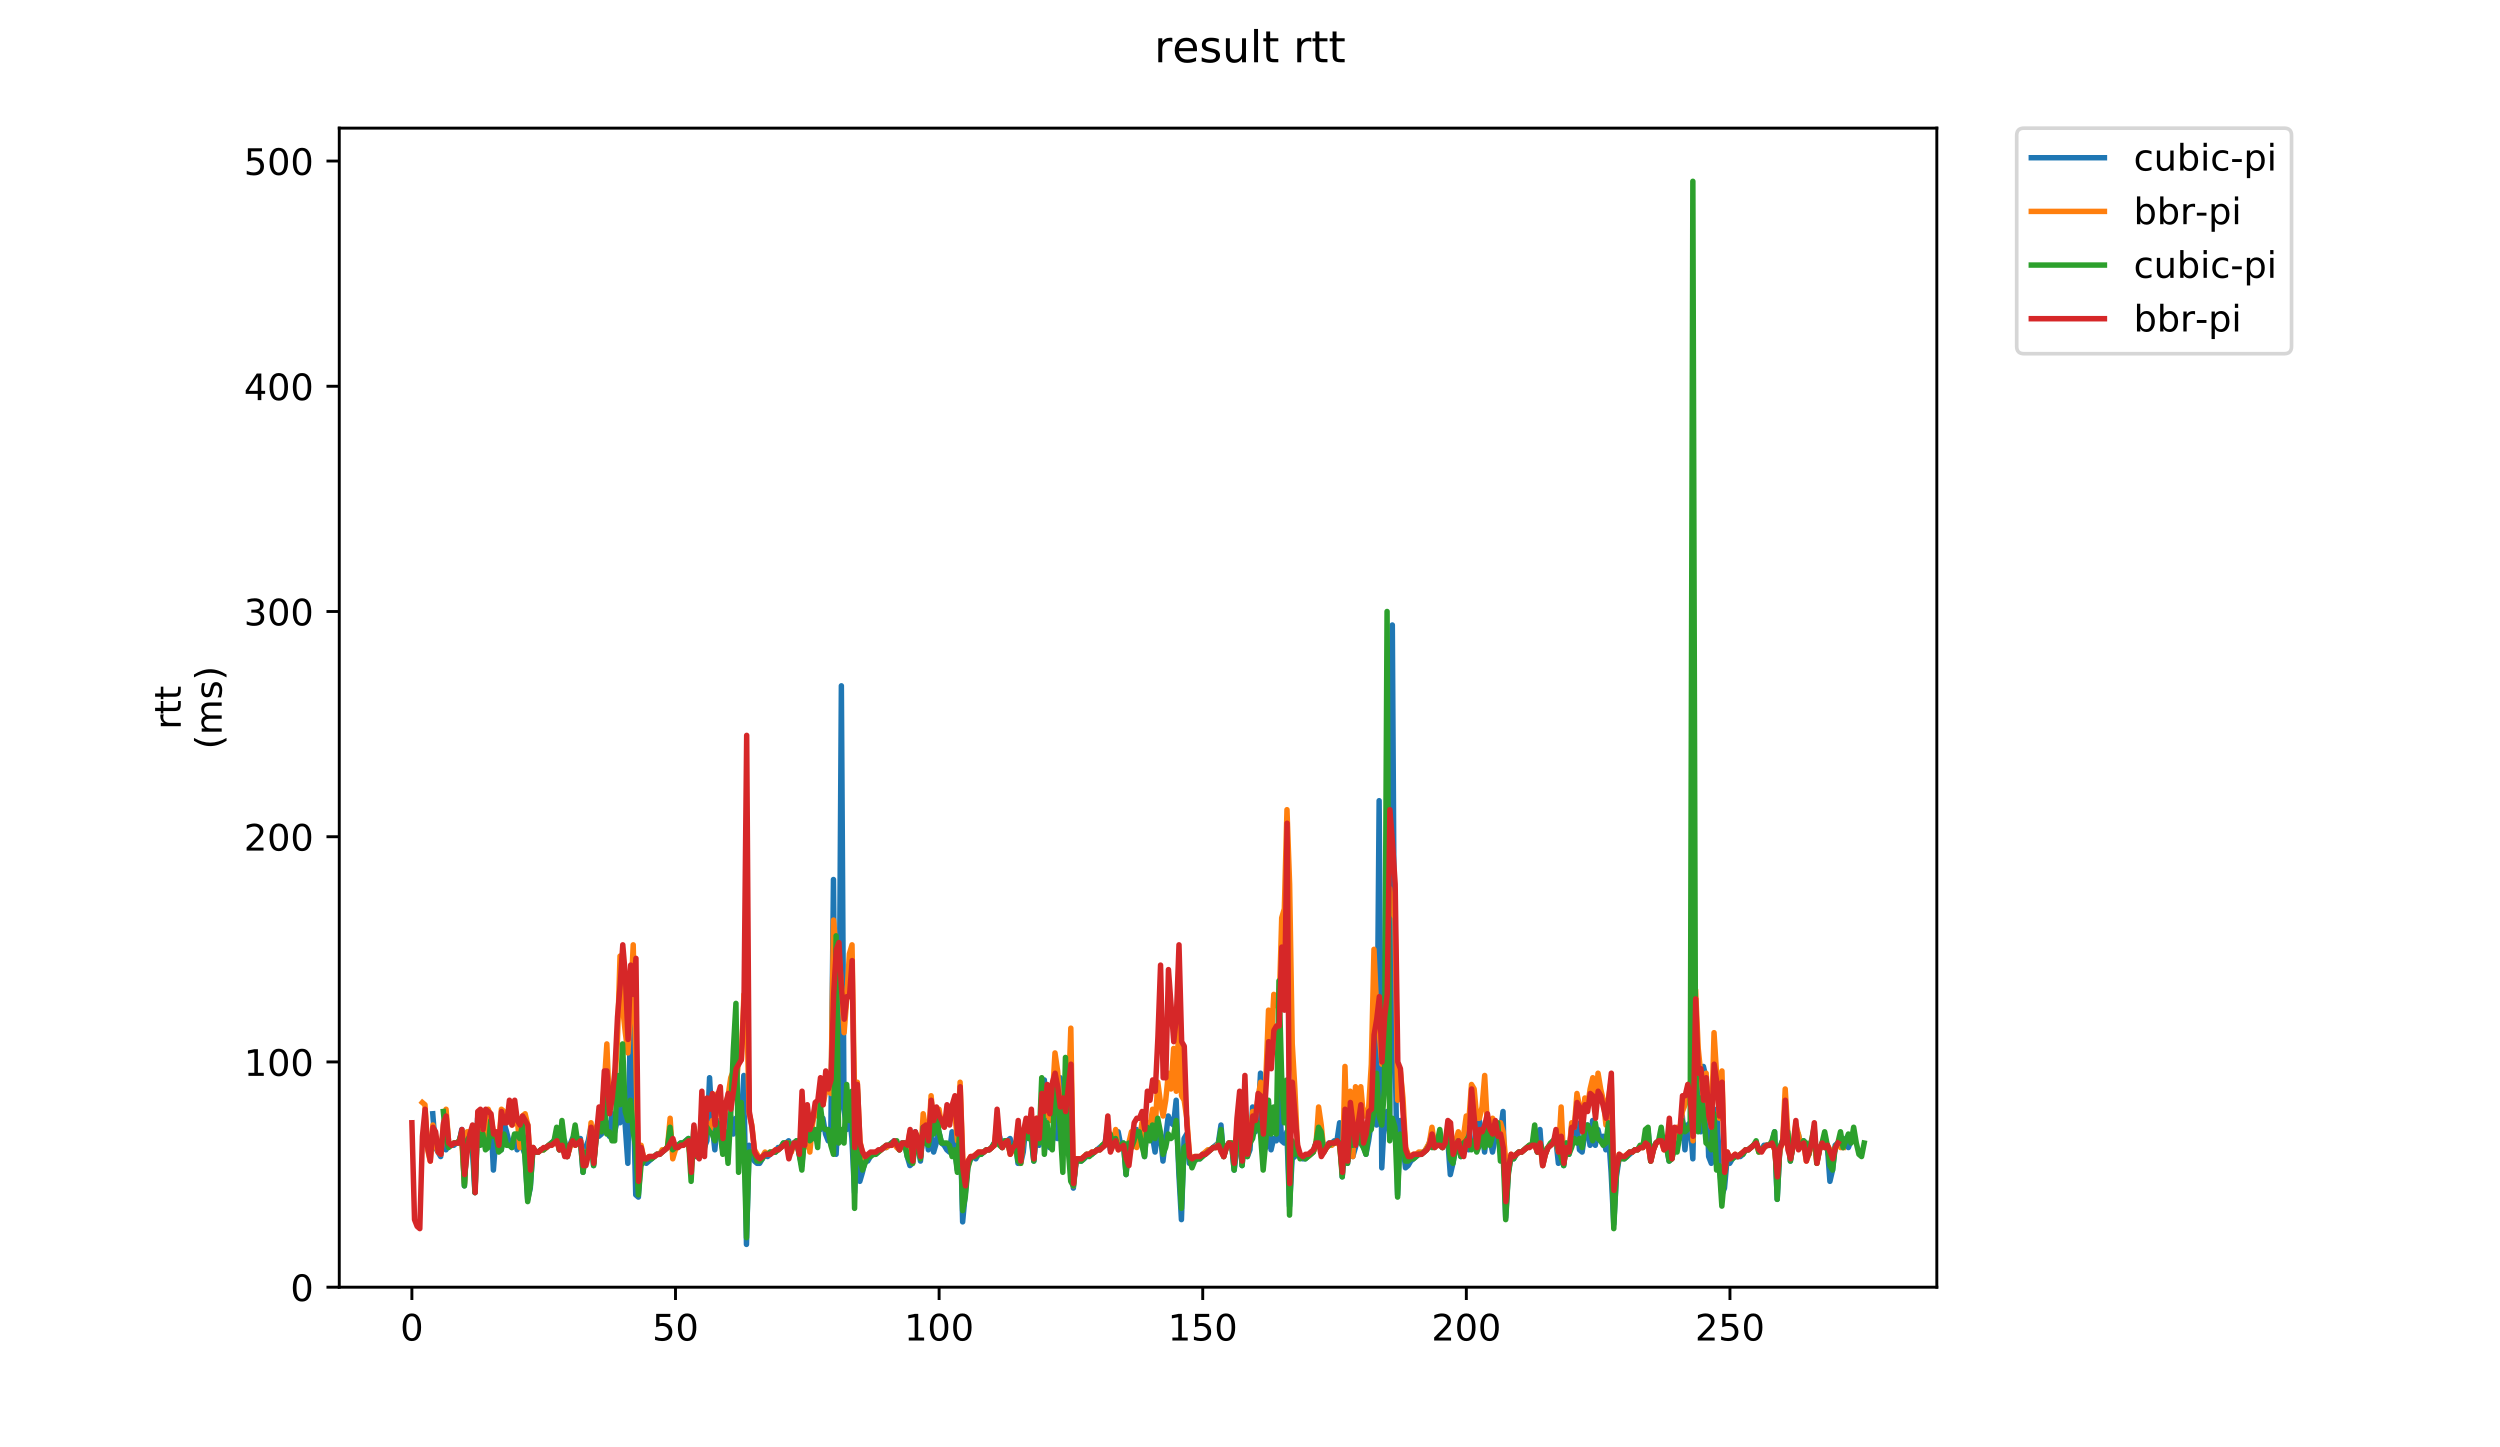 <?xml version="1.0" encoding="utf-8" standalone="no"?>
<!DOCTYPE svg PUBLIC "-//W3C//DTD SVG 1.1//EN"
  "http://www.w3.org/Graphics/SVG/1.1/DTD/svg11.dtd">
<!-- Created with matplotlib (https://matplotlib.org/) -->
<svg height="396pt" version="1.1" viewBox="0 0 684 396" width="684pt" xmlns="http://www.w3.org/2000/svg" xmlns:xlink="http://www.w3.org/1999/xlink">
 <defs>
  <style type="text/css">
*{stroke-linecap:butt;stroke-linejoin:round;}
  </style>
 </defs>
 <g id="figure_1">
  <g id="patch_1">
   <path d="M 0 396 
L 684 396 
L 684 0 
L 0 0 
z
" style="fill:#ffffff;"/>
  </g>
  <g id="axes_1">
   <g id="patch_2">
    <path d="M 92.824 352.174 
L 529.913 352.174 
L 529.913 35.062 
L 92.824 35.062 
z
" style="fill:#ffffff;"/>
   </g>
   <g id="matplotlib.axis_1">
    <g id="xtick_1">
     <g id="line2d_1">
      <defs>
       <path d="M 0 0 
L 0 3.5 
" id="md4241cdc09" style="stroke:#000000;stroke-width:0.8;"/>
      </defs>
      <g>
       <use style="stroke:#000000;stroke-width:0.8;" x="112.692" xlink:href="#md4241cdc09" y="352.174"/>
      </g>
     </g>
     <g id="text_1">
      <!-- 0 -->
      <defs>
       <path d="M 31.781 66.406 
Q 24.172 66.406 20.328 58.906 
Q 16.5 51.422 16.5 36.375 
Q 16.5 21.391 20.328 13.891 
Q 24.172 6.391 31.781 6.391 
Q 39.453 6.391 43.281 13.891 
Q 47.125 21.391 47.125 36.375 
Q 47.125 51.422 43.281 58.906 
Q 39.453 66.406 31.781 66.406 
z
M 31.781 74.219 
Q 44.047 74.219 50.516 64.516 
Q 56.984 54.828 56.984 36.375 
Q 56.984 17.969 50.516 8.266 
Q 44.047 -1.422 31.781 -1.422 
Q 19.531 -1.422 13.062 8.266 
Q 6.594 17.969 6.594 36.375 
Q 6.594 54.828 13.062 64.516 
Q 19.531 74.219 31.781 74.219 
z
" id="DejaVuSans-48"/>
      </defs>
      <g transform="translate(109.51 366.773)scale(0.1 -0.1)">
       <use xlink:href="#DejaVuSans-48"/>
      </g>
     </g>
    </g>
    <g id="xtick_2">
     <g id="line2d_2">
      <g>
       <use style="stroke:#000000;stroke-width:0.8;" x="184.816" xlink:href="#md4241cdc09" y="352.174"/>
      </g>
     </g>
     <g id="text_2">
      <!-- 50 -->
      <defs>
       <path d="M 10.797 72.906 
L 49.516 72.906 
L 49.516 64.594 
L 19.828 64.594 
L 19.828 46.734 
Q 21.969 47.469 24.109 47.828 
Q 26.266 48.188 28.422 48.188 
Q 40.625 48.188 47.75 41.5 
Q 54.891 34.812 54.891 23.391 
Q 54.891 11.625 47.562 5.094 
Q 40.234 -1.422 26.906 -1.422 
Q 22.312 -1.422 17.547 -0.641 
Q 12.797 0.141 7.719 1.703 
L 7.719 11.625 
Q 12.109 9.234 16.797 8.062 
Q 21.484 6.891 26.703 6.891 
Q 35.156 6.891 40.078 11.328 
Q 45.016 15.766 45.016 23.391 
Q 45.016 31 40.078 35.438 
Q 35.156 39.891 26.703 39.891 
Q 22.75 39.891 18.812 39.016 
Q 14.891 38.141 10.797 36.281 
z
" id="DejaVuSans-53"/>
      </defs>
      <g transform="translate(178.454 366.773)scale(0.1 -0.1)">
       <use xlink:href="#DejaVuSans-53"/>
       <use x="63.623" xlink:href="#DejaVuSans-48"/>
      </g>
     </g>
    </g>
    <g id="xtick_3">
     <g id="line2d_3">
      <g>
       <use style="stroke:#000000;stroke-width:0.8;" x="256.941" xlink:href="#md4241cdc09" y="352.174"/>
      </g>
     </g>
     <g id="text_3">
      <!-- 100 -->
      <defs>
       <path d="M 12.406 8.297 
L 28.516 8.297 
L 28.516 63.922 
L 10.984 60.406 
L 10.984 69.391 
L 28.422 72.906 
L 38.281 72.906 
L 38.281 8.297 
L 54.391 8.297 
L 54.391 0 
L 12.406 0 
z
" id="DejaVuSans-49"/>
      </defs>
      <g transform="translate(247.397 366.773)scale(0.1 -0.1)">
       <use xlink:href="#DejaVuSans-49"/>
       <use x="63.623" xlink:href="#DejaVuSans-48"/>
       <use x="127.246" xlink:href="#DejaVuSans-48"/>
      </g>
     </g>
    </g>
    <g id="xtick_4">
     <g id="line2d_4">
      <g>
       <use style="stroke:#000000;stroke-width:0.8;" x="329.066" xlink:href="#md4241cdc09" y="352.174"/>
      </g>
     </g>
     <g id="text_4">
      <!-- 150 -->
      <g transform="translate(319.522 366.773)scale(0.1 -0.1)">
       <use xlink:href="#DejaVuSans-49"/>
       <use x="63.623" xlink:href="#DejaVuSans-53"/>
       <use x="127.246" xlink:href="#DejaVuSans-48"/>
      </g>
     </g>
    </g>
    <g id="xtick_5">
     <g id="line2d_5">
      <g>
       <use style="stroke:#000000;stroke-width:0.8;" x="401.19" xlink:href="#md4241cdc09" y="352.174"/>
      </g>
     </g>
     <g id="text_5">
      <!-- 200 -->
      <defs>
       <path d="M 19.188 8.297 
L 53.609 8.297 
L 53.609 0 
L 7.328 0 
L 7.328 8.297 
Q 12.938 14.109 22.625 23.891 
Q 32.328 33.688 34.812 36.531 
Q 39.547 41.844 41.422 45.531 
Q 43.312 49.219 43.312 52.781 
Q 43.312 58.594 39.234 62.25 
Q 35.156 65.922 28.609 65.922 
Q 23.969 65.922 18.812 64.312 
Q 13.672 62.703 7.812 59.422 
L 7.812 69.391 
Q 13.766 71.781 18.938 73 
Q 24.125 74.219 28.422 74.219 
Q 39.75 74.219 46.484 68.547 
Q 53.219 62.891 53.219 53.422 
Q 53.219 48.922 51.531 44.891 
Q 49.859 40.875 45.406 35.406 
Q 44.188 33.984 37.641 27.219 
Q 31.109 20.453 19.188 8.297 
z
" id="DejaVuSans-50"/>
      </defs>
      <g transform="translate(391.647 366.773)scale(0.1 -0.1)">
       <use xlink:href="#DejaVuSans-50"/>
       <use x="63.623" xlink:href="#DejaVuSans-48"/>
       <use x="127.246" xlink:href="#DejaVuSans-48"/>
      </g>
     </g>
    </g>
    <g id="xtick_6">
     <g id="line2d_6">
      <g>
       <use style="stroke:#000000;stroke-width:0.8;" x="473.315" xlink:href="#md4241cdc09" y="352.174"/>
      </g>
     </g>
     <g id="text_6">
      <!-- 250 -->
      <g transform="translate(463.771 366.773)scale(0.1 -0.1)">
       <use xlink:href="#DejaVuSans-50"/>
       <use x="63.623" xlink:href="#DejaVuSans-53"/>
       <use x="127.246" xlink:href="#DejaVuSans-48"/>
      </g>
     </g>
    </g>
   </g>
   <g id="matplotlib.axis_2">
    <g id="ytick_1">
     <g id="line2d_7">
      <defs>
       <path d="M 0 0 
L -3.5 0 
" id="m5f3c8b10b0" style="stroke:#000000;stroke-width:0.8;"/>
      </defs>
      <g>
       <use style="stroke:#000000;stroke-width:0.8;" x="92.824" xlink:href="#m5f3c8b10b0" y="352.174"/>
      </g>
     </g>
     <g id="text_7">
      <!-- 0 -->
      <g transform="translate(79.461 355.973)scale(0.1 -0.1)">
       <use xlink:href="#DejaVuSans-48"/>
      </g>
     </g>
    </g>
    <g id="ytick_2">
     <g id="line2d_8">
      <g>
       <use style="stroke:#000000;stroke-width:0.8;" x="92.824" xlink:href="#m5f3c8b10b0" y="290.551"/>
      </g>
     </g>
     <g id="text_8">
      <!-- 100 -->
      <g transform="translate(66.736 294.35)scale(0.1 -0.1)">
       <use xlink:href="#DejaVuSans-49"/>
       <use x="63.623" xlink:href="#DejaVuSans-48"/>
       <use x="127.246" xlink:href="#DejaVuSans-48"/>
      </g>
     </g>
    </g>
    <g id="ytick_3">
     <g id="line2d_9">
      <g>
       <use style="stroke:#000000;stroke-width:0.8;" x="92.824" xlink:href="#m5f3c8b10b0" y="228.928"/>
      </g>
     </g>
     <g id="text_9">
      <!-- 200 -->
      <g transform="translate(66.736 232.727)scale(0.1 -0.1)">
       <use xlink:href="#DejaVuSans-50"/>
       <use x="63.623" xlink:href="#DejaVuSans-48"/>
       <use x="127.246" xlink:href="#DejaVuSans-48"/>
      </g>
     </g>
    </g>
    <g id="ytick_4">
     <g id="line2d_10">
      <g>
       <use style="stroke:#000000;stroke-width:0.8;" x="92.824" xlink:href="#m5f3c8b10b0" y="167.305"/>
      </g>
     </g>
     <g id="text_10">
      <!-- 300 -->
      <defs>
       <path d="M 40.578 39.312 
Q 47.656 37.797 51.625 33 
Q 55.609 28.219 55.609 21.188 
Q 55.609 10.406 48.188 4.484 
Q 40.766 -1.422 27.094 -1.422 
Q 22.516 -1.422 17.656 -0.516 
Q 12.797 0.391 7.625 2.203 
L 7.625 11.719 
Q 11.719 9.328 16.594 8.109 
Q 21.484 6.891 26.812 6.891 
Q 36.078 6.891 40.938 10.547 
Q 45.797 14.203 45.797 21.188 
Q 45.797 27.641 41.281 31.266 
Q 36.766 34.906 28.719 34.906 
L 20.219 34.906 
L 20.219 43.016 
L 29.109 43.016 
Q 36.375 43.016 40.234 45.922 
Q 44.094 48.828 44.094 54.297 
Q 44.094 59.906 40.109 62.906 
Q 36.141 65.922 28.719 65.922 
Q 24.656 65.922 20.016 65.031 
Q 15.375 64.156 9.812 62.312 
L 9.812 71.094 
Q 15.438 72.656 20.344 73.438 
Q 25.25 74.219 29.594 74.219 
Q 40.828 74.219 47.359 69.109 
Q 53.906 64.016 53.906 55.328 
Q 53.906 49.266 50.438 45.094 
Q 46.969 40.922 40.578 39.312 
z
" id="DejaVuSans-51"/>
      </defs>
      <g transform="translate(66.736 171.105)scale(0.1 -0.1)">
       <use xlink:href="#DejaVuSans-51"/>
       <use x="63.623" xlink:href="#DejaVuSans-48"/>
       <use x="127.246" xlink:href="#DejaVuSans-48"/>
      </g>
     </g>
    </g>
    <g id="ytick_5">
     <g id="line2d_11">
      <g>
       <use style="stroke:#000000;stroke-width:0.8;" x="92.824" xlink:href="#m5f3c8b10b0" y="105.682"/>
      </g>
     </g>
     <g id="text_11">
      <!-- 400 -->
      <defs>
       <path d="M 37.797 64.312 
L 12.891 25.391 
L 37.797 25.391 
z
M 35.203 72.906 
L 47.609 72.906 
L 47.609 25.391 
L 58.016 25.391 
L 58.016 17.188 
L 47.609 17.188 
L 47.609 0 
L 37.797 0 
L 37.797 17.188 
L 4.891 17.188 
L 4.891 26.703 
z
" id="DejaVuSans-52"/>
      </defs>
      <g transform="translate(66.736 109.482)scale(0.1 -0.1)">
       <use xlink:href="#DejaVuSans-52"/>
       <use x="63.623" xlink:href="#DejaVuSans-48"/>
       <use x="127.246" xlink:href="#DejaVuSans-48"/>
      </g>
     </g>
    </g>
    <g id="ytick_6">
     <g id="line2d_12">
      <g>
       <use style="stroke:#000000;stroke-width:0.8;" x="92.824" xlink:href="#m5f3c8b10b0" y="44.059"/>
      </g>
     </g>
     <g id="text_12">
      <!-- 500 -->
      <g transform="translate(66.736 47.859)scale(0.1 -0.1)">
       <use xlink:href="#DejaVuSans-53"/>
       <use x="63.623" xlink:href="#DejaVuSans-48"/>
       <use x="127.246" xlink:href="#DejaVuSans-48"/>
      </g>
     </g>
    </g>
    <g id="text_13">
     <!-- rtt -->
     <defs>
      <path d="M 41.109 46.297 
Q 39.594 47.172 37.812 47.578 
Q 36.031 48 33.891 48 
Q 26.266 48 22.188 43.047 
Q 18.109 38.094 18.109 28.812 
L 18.109 0 
L 9.078 0 
L 9.078 54.688 
L 18.109 54.688 
L 18.109 46.188 
Q 20.953 51.172 25.484 53.578 
Q 30.031 56 36.531 56 
Q 37.453 56 38.578 55.875 
Q 39.703 55.766 41.062 55.516 
z
" id="DejaVuSans-114"/>
      <path d="M 18.312 70.219 
L 18.312 54.688 
L 36.812 54.688 
L 36.812 47.703 
L 18.312 47.703 
L 18.312 18.016 
Q 18.312 11.328 20.141 9.422 
Q 21.969 7.516 27.594 7.516 
L 36.812 7.516 
L 36.812 0 
L 27.594 0 
Q 17.188 0 13.234 3.875 
Q 9.281 7.766 9.281 18.016 
L 9.281 47.703 
L 2.688 47.703 
L 2.688 54.688 
L 9.281 54.688 
L 9.281 70.219 
z
" id="DejaVuSans-116"/>
     </defs>
     <g transform="translate(49.459 199.594)rotate(-90)scale(0.1 -0.1)">
      <use xlink:href="#DejaVuSans-114"/>
      <use x="41.113" xlink:href="#DejaVuSans-116"/>
      <use x="80.322" xlink:href="#DejaVuSans-116"/>
     </g>
     <!-- (ms) -->
     <defs>
      <path d="M 31 75.875 
Q 24.469 64.656 21.281 53.656 
Q 18.109 42.672 18.109 31.391 
Q 18.109 20.125 21.312 9.062 
Q 24.516 -2 31 -13.188 
L 23.188 -13.188 
Q 15.875 -1.703 12.234 9.375 
Q 8.594 20.453 8.594 31.391 
Q 8.594 42.281 12.203 53.312 
Q 15.828 64.359 23.188 75.875 
z
" id="DejaVuSans-40"/>
      <path d="M 52 44.188 
Q 55.375 50.25 60.062 53.125 
Q 64.75 56 71.094 56 
Q 79.641 56 84.281 50.016 
Q 88.922 44.047 88.922 33.016 
L 88.922 0 
L 79.891 0 
L 79.891 32.719 
Q 79.891 40.578 77.094 44.375 
Q 74.312 48.188 68.609 48.188 
Q 61.625 48.188 57.562 43.547 
Q 53.516 38.922 53.516 30.906 
L 53.516 0 
L 44.484 0 
L 44.484 32.719 
Q 44.484 40.625 41.703 44.406 
Q 38.922 48.188 33.109 48.188 
Q 26.219 48.188 22.156 43.531 
Q 18.109 38.875 18.109 30.906 
L 18.109 0 
L 9.078 0 
L 9.078 54.688 
L 18.109 54.688 
L 18.109 46.188 
Q 21.188 51.219 25.484 53.609 
Q 29.781 56 35.688 56 
Q 41.656 56 45.828 52.969 
Q 50 49.953 52 44.188 
z
" id="DejaVuSans-109"/>
      <path d="M 44.281 53.078 
L 44.281 44.578 
Q 40.484 46.531 36.375 47.5 
Q 32.281 48.484 27.875 48.484 
Q 21.188 48.484 17.844 46.438 
Q 14.5 44.391 14.5 40.281 
Q 14.5 37.156 16.891 35.375 
Q 19.281 33.594 26.516 31.984 
L 29.594 31.297 
Q 39.156 29.25 43.188 25.516 
Q 47.219 21.781 47.219 15.094 
Q 47.219 7.469 41.188 3.016 
Q 35.156 -1.422 24.609 -1.422 
Q 20.219 -1.422 15.453 -0.562 
Q 10.688 0.297 5.422 2 
L 5.422 11.281 
Q 10.406 8.688 15.234 7.391 
Q 20.062 6.109 24.812 6.109 
Q 31.156 6.109 34.562 8.281 
Q 37.984 10.453 37.984 14.406 
Q 37.984 18.062 35.516 20.016 
Q 33.062 21.969 24.703 23.781 
L 21.578 24.516 
Q 13.234 26.266 9.516 29.906 
Q 5.812 33.547 5.812 39.891 
Q 5.812 47.609 11.281 51.797 
Q 16.75 56 26.812 56 
Q 31.781 56 36.172 55.266 
Q 40.578 54.547 44.281 53.078 
z
" id="DejaVuSans-115"/>
      <path d="M 8.016 75.875 
L 15.828 75.875 
Q 23.141 64.359 26.781 53.312 
Q 30.422 42.281 30.422 31.391 
Q 30.422 20.453 26.781 9.375 
Q 23.141 -1.703 15.828 -13.188 
L 8.016 -13.188 
Q 14.5 -2 17.703 9.062 
Q 20.906 20.125 20.906 31.391 
Q 20.906 42.672 17.703 53.656 
Q 14.5 64.656 8.016 75.875 
z
" id="DejaVuSans-41"/>
     </defs>
     <g transform="translate(60.657 204.995)rotate(-90)scale(0.1 -0.1)">
      <use xlink:href="#DejaVuSans-40"/>
      <use x="39.014" xlink:href="#DejaVuSans-109"/>
      <use x="136.426" xlink:href="#DejaVuSans-115"/>
      <use x="188.525" xlink:href="#DejaVuSans-41"/>
     </g>
    </g>
   </g>
   <g id="line2d_13">
    <path clip-path="url(#p4d34042f9f)" d="M 118.404 304.724 
L 119.125 313.968 
L 120.568 316.433 
L 121.289 309.654 
L 122.01 314.584 
L 122.731 313.352 
L 124.174 313.352 
L 124.895 312.735 
L 125.616 312.735 
L 126.338 309.038 
L 127.059 324.444 
L 127.78 310.887 
L 128.501 310.887 
L 129.223 313.968 
L 129.944 326.293 
L 130.665 305.957 
L 131.386 309.038 
L 132.108 312.735 
L 132.829 310.887 
L 133.55 305.957 
L 134.271 305.341 
L 134.993 320.13 
L 135.714 310.271 
L 136.435 313.968 
L 137.156 314.584 
L 137.878 307.189 
L 138.599 309.654 
L 139.32 312.735 
L 140.041 313.968 
L 140.763 310.887 
L 141.484 314.584 
L 142.205 312.119 
L 143.648 315.817 
L 144.369 328.141 
L 145.09 325.06 
L 145.811 313.968 
L 146.532 315.2 
L 147.254 315.2 
L 147.975 314.584 
L 148.696 314.584 
L 152.302 311.503 
L 153.024 314.584 
L 154.466 312.119 
L 155.187 316.433 
L 155.909 313.352 
L 156.63 311.503 
L 157.351 312.735 
L 158.794 311.503 
L 159.515 320.746 
L 160.236 313.968 
L 160.957 312.119 
L 161.679 308.422 
L 162.4 318.898 
L 163.121 310.271 
L 163.842 310.887 
L 164.564 310.271 
L 165.285 306.573 
L 166.006 307.189 
L 166.727 310.887 
L 167.449 304.724 
L 168.17 309.654 
L 168.891 306.573 
L 169.612 307.189 
L 170.334 294.865 
L 171.055 307.806 
L 171.776 318.282 
L 172.497 277.61 
L 173.219 299.178 
L 173.94 326.909 
L 174.661 327.525 
L 175.382 315.817 
L 176.104 317.665 
L 176.825 318.282 
L 179.71 315.817 
L 180.431 315.817 
L 182.595 313.968 
L 183.316 312.119 
L 184.037 313.352 
L 184.759 313.968 
L 186.201 312.735 
L 186.922 312.735 
L 188.365 311.503 
L 189.086 318.282 
L 189.807 310.887 
L 190.529 316.433 
L 191.25 312.119 
L 191.971 309.038 
L 192.692 313.968 
L 193.414 312.119 
L 194.135 294.865 
L 194.856 307.806 
L 195.577 314.584 
L 196.299 306.573 
L 197.02 309.038 
L 197.741 314.584 
L 198.462 304.724 
L 199.184 308.422 
L 199.905 305.341 
L 200.626 310.271 
L 201.347 305.957 
L 202.069 310.271 
L 202.79 307.189 
L 203.511 294.249 
L 204.232 340.466 
L 204.953 313.352 
L 205.675 315.817 
L 206.396 317.665 
L 207.117 318.282 
L 207.838 318.282 
L 209.281 315.817 
L 210.002 316.433 
L 211.445 315.2 
L 212.166 315.2 
L 212.887 313.968 
L 213.608 313.968 
L 214.33 312.735 
L 215.051 312.735 
L 215.772 312.119 
L 216.493 314.584 
L 217.215 312.735 
L 217.936 312.119 
L 218.657 315.817 
L 219.378 318.898 
L 220.1 310.887 
L 220.821 309.654 
L 221.542 311.503 
L 222.263 309.038 
L 222.985 309.654 
L 223.706 309.038 
L 224.427 309.038 
L 225.148 305.957 
L 225.87 310.271 
L 226.591 312.119 
L 227.312 310.271 
L 228.033 240.637 
L 228.755 315.817 
L 229.476 302.26 
L 230.197 187.641 
L 230.918 303.492 
L 231.64 309.038 
L 232.361 304.108 
L 233.082 311.503 
L 233.803 326.293 
L 234.525 307.806 
L 235.246 323.211 
L 235.967 320.746 
L 236.688 317.665 
L 237.41 317.665 
L 238.131 316.433 
L 238.852 315.817 
L 239.573 315.817 
L 241.737 313.968 
L 242.458 313.968 
L 244.622 312.119 
L 245.343 312.735 
L 246.065 314.584 
L 246.786 312.735 
L 247.507 312.735 
L 248.228 316.433 
L 248.95 318.898 
L 249.671 318.282 
L 250.392 309.654 
L 251.113 313.352 
L 251.835 317.665 
L 252.556 309.654 
L 253.277 309.038 
L 253.998 314.584 
L 254.72 309.654 
L 255.441 315.2 
L 256.162 312.735 
L 256.883 309.654 
L 257.605 312.735 
L 258.326 313.352 
L 259.047 314.584 
L 259.768 315.2 
L 260.49 309.654 
L 261.211 313.968 
L 261.932 320.13 
L 262.653 304.724 
L 263.375 334.304 
L 264.817 318.898 
L 265.538 317.049 
L 266.259 316.433 
L 266.981 317.049 
L 267.702 315.817 
L 268.423 315.817 
L 269.866 314.584 
L 270.587 314.584 
L 271.308 313.968 
L 272.029 312.735 
L 272.751 312.119 
L 273.472 310.887 
L 274.193 313.968 
L 274.914 312.119 
L 275.636 312.119 
L 276.357 311.503 
L 277.078 313.968 
L 277.799 312.735 
L 278.521 318.282 
L 279.242 318.282 
L 279.963 315.2 
L 280.684 307.806 
L 281.406 310.887 
L 282.127 311.503 
L 282.848 317.665 
L 283.569 309.654 
L 284.291 313.352 
L 285.012 301.027 
L 285.733 295.481 
L 286.454 312.735 
L 287.176 313.968 
L 287.897 312.119 
L 288.618 310.887 
L 289.339 311.503 
L 290.061 294.865 
L 290.782 313.352 
L 291.503 315.2 
L 292.224 305.957 
L 292.946 318.282 
L 293.667 325.06 
L 294.388 318.282 
L 295.109 317.049 
L 295.831 317.665 
L 297.994 315.817 
L 298.716 315.817 
L 302.322 312.735 
L 303.043 308.422 
L 303.764 314.584 
L 304.486 313.352 
L 305.928 309.654 
L 306.649 313.352 
L 307.371 312.735 
L 308.092 321.363 
L 308.813 312.735 
L 309.534 313.968 
L 310.256 310.271 
L 310.977 309.038 
L 312.419 311.503 
L 313.141 316.433 
L 313.862 307.189 
L 314.583 308.422 
L 315.304 310.887 
L 316.026 315.2 
L 316.747 309.654 
L 317.468 310.271 
L 318.189 317.665 
L 319.632 305.341 
L 320.353 307.189 
L 321.074 307.806 
L 321.796 301.027 
L 322.517 320.746 
L 323.238 333.687 
L 323.959 311.503 
L 324.68 310.271 
L 325.402 318.282 
L 326.123 318.282 
L 326.844 317.049 
L 328.287 317.049 
L 329.008 315.817 
L 329.729 315.817 
L 333.335 312.735 
L 334.057 307.806 
L 334.778 316.433 
L 335.499 313.968 
L 336.22 312.735 
L 336.942 312.735 
L 337.663 320.13 
L 338.384 313.968 
L 339.105 309.654 
L 339.827 318.898 
L 340.548 309.038 
L 341.269 316.433 
L 341.99 314.584 
L 342.712 302.876 
L 343.433 309.654 
L 344.154 307.189 
L 344.875 293.632 
L 345.597 310.271 
L 346.318 313.968 
L 347.039 304.724 
L 347.76 314.584 
L 348.482 311.503 
L 349.203 312.119 
L 349.924 298.562 
L 350.645 312.119 
L 351.367 312.735 
L 352.088 309.654 
L 352.809 329.99 
L 353.53 317.049 
L 354.252 316.433 
L 354.973 315.2 
L 355.694 316.433 
L 356.415 317.049 
L 357.137 317.049 
L 359.3 315.2 
L 360.022 312.735 
L 360.743 312.735 
L 361.464 310.271 
L 362.185 315.2 
L 362.907 313.352 
L 363.628 312.735 
L 364.349 312.735 
L 365.07 312.119 
L 365.792 312.119 
L 366.513 307.189 
L 367.234 321.979 
L 367.955 312.119 
L 368.677 318.282 
L 369.398 312.119 
L 370.119 316.433 
L 370.84 313.968 
L 371.562 310.887 
L 372.283 308.422 
L 373.004 313.352 
L 373.725 315.817 
L 374.447 312.119 
L 375.168 307.189 
L 375.889 289.319 
L 376.61 307.806 
L 377.332 219.069 
L 378.053 319.514 
L 378.774 305.957 
L 379.495 304.108 
L 380.217 310.271 
L 380.938 171.003 
L 381.659 285.005 
L 382.38 326.909 
L 383.101 306.573 
L 384.544 319.514 
L 385.265 318.898 
L 385.986 317.665 
L 388.15 315.817 
L 388.871 315.817 
L 390.314 314.584 
L 391.035 312.735 
L 391.756 310.271 
L 392.478 313.352 
L 393.199 312.735 
L 394.641 313.968 
L 396.084 311.503 
L 396.805 321.363 
L 397.526 318.282 
L 398.248 313.352 
L 398.969 312.119 
L 399.69 316.433 
L 400.411 312.735 
L 401.133 308.422 
L 401.854 314.584 
L 402.575 313.352 
L 403.296 313.352 
L 404.018 306.573 
L 404.739 306.573 
L 405.46 309.654 
L 406.181 315.2 
L 406.903 309.654 
L 407.624 311.503 
L 408.345 315.2 
L 409.066 311.503 
L 409.788 312.119 
L 410.509 309.654 
L 411.23 304.108 
L 411.951 333.071 
L 412.673 320.746 
L 413.394 316.433 
L 414.115 317.049 
L 414.836 315.817 
L 415.558 315.2 
L 416.279 315.2 
L 418.443 313.352 
L 419.164 313.352 
L 419.885 312.735 
L 420.606 315.2 
L 421.328 309.038 
L 422.049 318.898 
L 422.77 315.817 
L 423.491 313.968 
L 424.213 313.352 
L 424.934 312.119 
L 425.655 311.503 
L 426.376 318.282 
L 427.098 316.433 
L 427.819 318.898 
L 428.54 312.735 
L 429.261 315.817 
L 429.983 308.422 
L 430.704 310.887 
L 431.425 307.189 
L 432.146 314.584 
L 432.868 315.2 
L 433.589 310.271 
L 434.31 307.806 
L 435.031 313.352 
L 435.753 306.573 
L 436.474 313.352 
L 437.195 309.038 
L 437.916 312.119 
L 438.638 310.887 
L 439.359 314.584 
L 440.08 310.271 
L 440.801 320.746 
L 441.522 334.92 
L 442.244 321.979 
L 442.965 317.049 
L 443.686 316.433 
L 444.407 317.049 
L 447.292 314.584 
L 448.014 314.584 
L 450.177 312.735 
L 450.899 309.038 
L 451.62 317.665 
L 452.341 313.968 
L 453.062 312.735 
L 454.505 311.503 
L 455.226 313.968 
L 455.947 313.352 
L 456.669 317.665 
L 457.39 317.049 
L 458.111 309.038 
L 458.832 309.038 
L 459.554 311.503 
L 460.275 305.341 
L 460.996 314.584 
L 461.717 307.806 
L 462.439 307.189 
L 463.16 317.049 
L 463.881 283.773 
L 464.602 302.26 
L 465.324 309.654 
L 466.045 291.784 
L 466.766 294.865 
L 467.487 316.433 
L 468.209 318.282 
L 468.93 309.038 
L 469.651 303.492 
L 470.372 317.049 
L 471.094 326.909 
L 471.815 325.06 
L 472.536 317.049 
L 473.257 318.282 
L 473.979 317.049 
L 474.7 316.433 
L 476.142 316.433 
L 476.864 315.817 
L 477.585 314.584 
L 478.306 314.584 
L 480.47 312.735 
L 481.191 314.584 
L 481.912 314.584 
L 482.634 313.352 
L 484.076 313.352 
L 484.797 312.735 
L 485.519 309.654 
L 486.24 328.141 
L 486.961 313.968 
L 487.682 312.119 
L 488.404 312.119 
L 489.125 310.271 
L 489.846 317.665 
L 490.567 313.352 
L 491.289 312.119 
L 492.01 310.271 
L 492.731 313.352 
L 493.452 312.119 
L 494.174 313.352 
L 494.895 315.817 
L 495.616 312.119 
L 496.337 312.119 
L 497.059 314.584 
L 497.78 314.584 
L 498.501 312.735 
L 499.222 313.968 
L 499.943 313.352 
L 500.665 323.211 
L 501.386 320.13 
L 502.107 313.352 
L 502.828 312.735 
L 504.271 313.968 
L 504.992 311.503 
L 505.713 313.968 
L 506.435 312.119 
L 507.156 312.119 
L 507.156 312.119 
" style="fill:none;stroke:#1f77b4;stroke-linecap:square;stroke-width:1.5;"/>
   </g>
   <g id="line2d_14">
    <path clip-path="url(#p4d34042f9f)" d="M 115.548 301.643 
L 116.269 302.26 
L 116.99 314.584 
L 117.711 317.665 
L 118.433 307.806 
L 119.154 313.352 
L 119.875 315.2 
L 120.596 315.817 
L 121.318 307.806 
L 122.039 303.492 
L 122.76 312.735 
L 123.481 313.352 
L 124.203 312.735 
L 124.924 312.735 
L 125.645 312.119 
L 126.366 312.735 
L 127.088 323.828 
L 127.809 309.654 
L 128.53 309.654 
L 129.251 310.271 
L 129.973 320.13 
L 130.694 307.189 
L 131.415 306.573 
L 132.136 311.503 
L 132.858 310.271 
L 133.579 303.492 
L 134.3 305.341 
L 135.021 310.271 
L 135.743 310.271 
L 136.464 313.352 
L 137.185 303.492 
L 137.906 304.108 
L 138.628 305.957 
L 139.349 304.724 
L 140.07 307.806 
L 140.791 307.189 
L 141.513 305.957 
L 142.234 313.968 
L 142.955 305.341 
L 143.676 304.724 
L 144.398 307.806 
L 145.119 318.282 
L 145.84 313.968 
L 146.561 315.2 
L 147.283 315.2 
L 148.004 314.584 
L 148.725 314.584 
L 150.168 313.352 
L 150.889 313.352 
L 152.331 312.119 
L 153.053 314.584 
L 153.774 313.352 
L 154.495 315.817 
L 155.216 316.433 
L 155.938 313.968 
L 156.659 312.119 
L 157.38 313.352 
L 158.823 312.119 
L 159.544 317.665 
L 160.265 315.2 
L 160.986 315.2 
L 161.708 307.189 
L 162.429 318.282 
L 163.15 308.422 
L 163.871 306.573 
L 164.593 305.957 
L 165.314 296.714 
L 166.035 285.621 
L 166.756 303.492 
L 167.478 297.33 
L 168.199 296.097 
L 168.92 285.005 
L 169.641 261.588 
L 170.362 275.762 
L 171.084 282.54 
L 171.805 288.086 
L 172.526 274.529 
L 173.247 258.507 
L 174.69 321.363 
L 175.411 313.352 
L 176.132 317.049 
L 176.854 317.049 
L 177.575 316.433 
L 179.017 316.433 
L 179.739 315.817 
L 180.46 315.817 
L 181.181 314.584 
L 181.902 314.584 
L 182.624 313.968 
L 183.345 305.957 
L 184.066 317.049 
L 184.787 314.584 
L 185.509 313.352 
L 186.951 313.352 
L 188.394 312.119 
L 189.115 319.514 
L 189.836 312.119 
L 190.557 315.817 
L 191.279 312.735 
L 192 304.724 
L 192.721 312.119 
L 193.442 307.189 
L 194.164 309.654 
L 194.885 306.573 
L 195.606 307.189 
L 196.327 299.178 
L 197.049 301.027 
L 197.77 312.119 
L 198.491 302.26 
L 199.212 299.795 
L 199.934 294.865 
L 200.655 293.016 
L 201.376 297.946 
L 202.097 289.319 
L 202.819 289.935 
L 203.54 272.064 
L 204.261 274.529 
L 204.982 304.724 
L 205.704 307.806 
L 206.425 314.584 
L 207.867 317.049 
L 208.589 316.433 
L 209.31 315.2 
L 210.031 315.817 
L 210.752 315.2 
L 211.474 315.2 
L 212.195 314.584 
L 212.916 314.584 
L 215.08 312.735 
L 215.801 312.735 
L 216.522 315.2 
L 217.244 312.735 
L 217.965 312.735 
L 218.686 313.968 
L 219.407 314.584 
L 220.129 313.968 
L 220.85 304.724 
L 221.571 315.2 
L 222.292 307.806 
L 223.014 302.876 
L 223.735 305.341 
L 224.456 300.411 
L 225.177 302.26 
L 225.899 298.562 
L 226.62 298.562 
L 227.341 299.178 
L 228.062 251.729 
L 228.783 260.356 
L 229.505 260.356 
L 230.226 270.216 
L 230.947 282.54 
L 231.668 273.297 
L 232.39 260.972 
L 233.111 258.507 
L 233.832 301.643 
L 234.553 296.097 
L 235.275 312.119 
L 235.996 315.817 
L 236.717 317.049 
L 238.16 315.817 
L 238.881 315.817 
L 239.602 315.2 
L 240.323 315.2 
L 241.766 313.968 
L 242.487 313.968 
L 243.208 313.352 
L 243.93 313.352 
L 244.651 312.735 
L 245.372 313.968 
L 246.093 314.584 
L 246.815 313.352 
L 247.536 313.352 
L 248.257 313.968 
L 248.978 309.654 
L 249.7 318.282 
L 250.421 310.271 
L 251.142 312.735 
L 251.863 316.433 
L 252.585 304.724 
L 253.306 309.038 
L 254.027 312.119 
L 254.748 299.795 
L 255.47 307.806 
L 256.191 307.189 
L 256.912 303.492 
L 257.633 307.806 
L 258.355 306.573 
L 259.076 304.724 
L 259.797 305.957 
L 260.518 302.876 
L 261.24 304.724 
L 261.961 312.119 
L 262.682 296.097 
L 263.403 316.433 
L 264.125 325.06 
L 264.846 317.665 
L 265.567 316.433 
L 266.288 316.433 
L 267.731 315.2 
L 269.173 315.2 
L 269.895 314.584 
L 270.616 314.584 
L 272.058 313.352 
L 272.78 307.189 
L 273.501 312.119 
L 274.222 313.968 
L 274.943 312.735 
L 275.665 312.119 
L 276.386 315.817 
L 277.828 313.352 
L 278.55 317.049 
L 279.271 318.282 
L 279.992 311.503 
L 280.713 307.806 
L 281.435 309.038 
L 282.156 307.806 
L 282.877 313.968 
L 283.598 305.957 
L 284.32 307.189 
L 285.041 305.341 
L 285.762 305.341 
L 286.483 299.795 
L 287.205 306.573 
L 287.926 300.411 
L 288.647 288.086 
L 289.368 293.016 
L 290.089 304.108 
L 290.811 301.643 
L 291.532 306.573 
L 292.253 302.26 
L 292.974 281.308 
L 293.696 324.444 
L 294.417 317.049 
L 295.859 317.049 
L 297.302 315.817 
L 298.023 315.817 
L 298.744 315.2 
L 299.466 315.2 
L 300.187 314.584 
L 300.908 314.584 
L 301.629 313.352 
L 302.351 312.735 
L 303.072 312.735 
L 303.793 312.119 
L 304.514 313.352 
L 305.236 309.038 
L 305.957 314.584 
L 307.399 313.352 
L 308.121 317.049 
L 308.842 312.735 
L 309.563 309.654 
L 310.284 313.352 
L 311.006 313.968 
L 311.727 312.119 
L 312.448 307.189 
L 313.169 312.119 
L 313.891 307.189 
L 314.612 308.422 
L 315.333 303.492 
L 316.054 308.422 
L 316.776 296.097 
L 317.497 301.643 
L 318.218 305.341 
L 318.939 301.027 
L 319.661 293.632 
L 320.382 297.946 
L 321.103 286.854 
L 321.824 298.562 
L 322.546 279.459 
L 323.267 299.795 
L 323.988 301.027 
L 324.709 305.957 
L 325.431 315.817 
L 326.152 317.049 
L 326.873 316.433 
L 328.316 316.433 
L 330.479 314.584 
L 331.201 314.584 
L 331.922 313.968 
L 332.643 313.968 
L 333.364 312.735 
L 334.807 316.433 
L 335.528 313.968 
L 336.249 312.735 
L 336.971 312.735 
L 337.692 317.665 
L 338.413 310.271 
L 339.134 309.654 
L 339.856 318.282 
L 340.577 302.26 
L 341.298 315.817 
L 342.019 311.503 
L 342.741 304.108 
L 343.462 305.957 
L 344.183 300.411 
L 344.904 296.097 
L 345.626 306.573 
L 346.347 294.865 
L 347.068 276.378 
L 347.789 285.621 
L 348.51 272.064 
L 349.232 272.681 
L 349.953 276.378 
L 350.674 251.113 
L 351.395 248.648 
L 352.117 221.534 
L 352.838 241.869 
L 353.559 285.621 
L 354.28 297.946 
L 355.002 313.968 
L 355.723 316.433 
L 357.887 316.433 
L 359.329 315.2 
L 360.05 313.352 
L 360.772 302.876 
L 361.493 307.806 
L 362.214 315.2 
L 362.935 313.968 
L 363.657 313.352 
L 364.378 313.352 
L 365.099 312.735 
L 365.82 312.735 
L 366.542 313.352 
L 367.263 321.363 
L 367.984 291.784 
L 368.705 317.665 
L 369.427 298.562 
L 370.148 316.433 
L 370.869 297.33 
L 371.59 304.724 
L 372.312 297.33 
L 373.033 305.341 
L 373.754 305.341 
L 374.475 302.876 
L 375.197 291.167 
L 375.918 259.74 
L 376.639 275.762 
L 377.36 282.54 
L 378.082 291.167 
L 378.803 285.621 
L 379.524 259.74 
L 380.245 243.102 
L 380.967 249.264 
L 381.688 251.113 
L 382.409 301.027 
L 383.13 293.016 
L 383.852 300.411 
L 384.573 313.968 
L 385.294 315.817 
L 386.015 316.433 
L 386.737 315.817 
L 387.458 315.817 
L 388.179 315.2 
L 389.622 315.2 
L 391.064 312.735 
L 391.785 308.422 
L 392.507 313.352 
L 393.228 312.735 
L 394.67 313.968 
L 395.392 312.735 
L 396.113 312.119 
L 396.834 315.2 
L 397.555 315.2 
L 398.277 312.119 
L 398.998 309.654 
L 399.719 315.817 
L 401.162 305.341 
L 401.883 306.573 
L 402.604 296.714 
L 403.325 297.946 
L 404.047 305.957 
L 404.768 305.957 
L 405.489 302.876 
L 406.21 294.249 
L 406.931 307.806 
L 407.653 309.038 
L 408.374 305.957 
L 409.095 310.271 
L 409.816 309.654 
L 410.538 307.189 
L 411.259 309.654 
L 411.98 317.665 
L 412.701 319.514 
L 413.423 315.817 
L 414.144 316.433 
L 415.586 315.2 
L 416.308 315.2 
L 418.471 313.352 
L 419.914 313.352 
L 420.635 315.2 
L 421.356 312.735 
L 422.078 318.898 
L 422.799 315.817 
L 423.52 313.968 
L 425.684 312.119 
L 426.405 315.2 
L 427.126 302.876 
L 427.848 318.282 
L 428.569 313.352 
L 429.29 315.2 
L 430.011 307.189 
L 430.733 308.422 
L 431.454 299.178 
L 432.175 302.876 
L 432.896 307.189 
L 433.618 300.411 
L 434.339 302.876 
L 435.06 297.946 
L 435.781 294.865 
L 436.503 302.876 
L 437.224 293.632 
L 437.945 297.946 
L 438.666 301.027 
L 439.388 307.806 
L 440.109 300.411 
L 440.83 295.481 
L 441.551 326.909 
L 442.273 319.514 
L 442.994 315.817 
L 443.715 316.433 
L 444.436 316.433 
L 445.879 315.2 
L 446.6 315.2 
L 447.321 314.584 
L 448.043 314.584 
L 448.764 313.968 
L 449.485 313.968 
L 450.206 312.735 
L 450.928 313.352 
L 451.649 317.665 
L 452.37 314.584 
L 453.091 312.735 
L 453.813 312.119 
L 454.534 312.119 
L 455.255 314.584 
L 455.976 313.968 
L 456.698 315.817 
L 457.419 317.049 
L 458.14 310.271 
L 458.861 308.422 
L 459.583 310.271 
L 460.304 304.108 
L 461.025 302.26 
L 461.746 299.795 
L 462.468 296.097 
L 463.189 312.119 
L 463.91 270.832 
L 464.631 286.854 
L 466.074 301.027 
L 466.795 293.632 
L 467.516 304.724 
L 468.237 308.422 
L 468.959 282.54 
L 470.401 305.957 
L 471.122 293.016 
L 471.844 320.746 
L 472.565 315.2 
L 473.286 317.049 
L 474.729 315.817 
L 475.45 316.433 
L 477.614 314.584 
L 478.335 314.584 
L 480.499 312.735 
L 481.22 315.2 
L 483.384 313.352 
L 484.105 313.352 
L 484.826 312.735 
L 485.547 314.584 
L 486.269 322.595 
L 486.99 314.584 
L 487.711 312.735 
L 488.432 297.946 
L 489.154 310.271 
L 489.875 317.049 
L 490.596 313.352 
L 491.317 307.806 
L 492.039 310.271 
L 492.76 313.968 
L 493.481 312.735 
L 494.202 317.665 
L 494.924 315.817 
L 495.645 312.119 
L 496.366 312.119 
L 497.087 318.282 
L 497.809 314.584 
L 498.53 312.735 
L 499.251 313.968 
L 499.972 313.352 
L 500.694 314.584 
L 501.415 317.049 
L 502.136 313.968 
L 502.857 312.735 
L 503.579 313.968 
L 504.3 313.968 
L 504.3 313.968 
" style="fill:none;stroke:#ff7f0e;stroke-linecap:square;stroke-width:1.5;"/>
   </g>
   <g id="line2d_15">
    <path clip-path="url(#p4d34042f9f)" d="M 121.293 304.108 
L 122.014 311.503 
L 122.736 313.968 
L 124.178 312.735 
L 124.899 312.735 
L 125.621 312.119 
L 126.342 309.654 
L 127.063 324.444 
L 127.784 312.119 
L 128.506 310.887 
L 129.227 310.271 
L 129.948 326.293 
L 130.669 309.038 
L 131.391 313.352 
L 132.112 310.271 
L 132.833 314.584 
L 133.554 313.968 
L 134.276 306.573 
L 134.997 310.887 
L 135.718 310.887 
L 136.439 315.2 
L 137.161 314.584 
L 137.882 310.271 
L 138.603 313.352 
L 139.324 313.352 
L 140.046 313.968 
L 140.767 310.271 
L 141.488 310.271 
L 142.209 311.503 
L 142.931 307.806 
L 143.652 317.049 
L 144.373 328.757 
L 145.094 324.444 
L 145.816 314.584 
L 146.537 315.2 
L 147.258 315.2 
L 147.979 314.584 
L 148.701 314.584 
L 151.586 312.119 
L 152.307 308.422 
L 153.028 314.584 
L 153.749 306.573 
L 154.471 312.735 
L 155.192 316.433 
L 155.913 313.352 
L 156.634 312.119 
L 157.356 307.806 
L 158.077 312.735 
L 158.798 312.119 
L 159.519 320.746 
L 160.241 315.2 
L 160.962 315.2 
L 161.683 310.887 
L 162.404 318.898 
L 163.126 311.503 
L 163.847 307.806 
L 164.568 309.654 
L 165.289 299.795 
L 166.01 310.271 
L 166.732 309.654 
L 167.453 312.119 
L 168.174 312.119 
L 168.895 294.249 
L 169.617 302.26 
L 170.338 285.621 
L 171.059 304.108 
L 171.78 306.573 
L 172.502 301.027 
L 173.223 309.654 
L 173.944 313.968 
L 174.665 326.909 
L 175.387 318.898 
L 176.108 317.665 
L 176.829 317.049 
L 178.272 317.049 
L 179.714 315.817 
L 180.435 315.817 
L 182.599 313.968 
L 183.32 308.422 
L 184.042 314.584 
L 186.205 312.735 
L 186.927 312.735 
L 188.369 311.503 
L 189.09 323.211 
L 189.812 308.422 
L 190.533 316.433 
L 191.254 313.352 
L 191.975 307.189 
L 192.697 314.584 
L 193.418 308.422 
L 194.139 309.654 
L 194.86 310.271 
L 195.582 312.119 
L 196.303 307.189 
L 197.024 309.654 
L 197.745 315.817 
L 198.467 309.654 
L 199.188 318.282 
L 199.909 305.341 
L 200.63 287.47 
L 201.352 274.529 
L 202.073 320.746 
L 202.794 301.643 
L 203.515 312.735 
L 204.237 338.617 
L 204.958 315.2 
L 205.679 315.2 
L 206.4 315.817 
L 207.122 317.665 
L 207.843 317.665 
L 208.564 317.049 
L 209.285 315.817 
L 210.007 315.817 
L 210.728 315.2 
L 212.17 315.2 
L 213.613 313.968 
L 214.334 312.735 
L 215.777 312.735 
L 216.498 314.584 
L 217.219 312.735 
L 217.94 312.119 
L 218.662 315.817 
L 219.383 320.13 
L 220.104 310.887 
L 220.825 303.492 
L 221.547 312.119 
L 222.268 311.503 
L 222.989 309.038 
L 223.71 313.968 
L 224.431 302.26 
L 225.153 308.422 
L 225.874 309.038 
L 226.595 309.038 
L 227.316 313.352 
L 228.038 315.817 
L 228.759 256.042 
L 229.48 312.735 
L 230.201 309.038 
L 230.923 312.735 
L 231.644 296.714 
L 232.365 306.573 
L 233.086 298.562 
L 233.808 330.606 
L 234.529 297.33 
L 235.25 317.049 
L 235.971 320.13 
L 237.414 316.433 
L 238.135 316.433 
L 238.856 315.817 
L 239.578 315.817 
L 242.463 313.352 
L 243.184 313.352 
L 243.905 312.735 
L 244.626 312.735 
L 245.348 312.119 
L 246.069 314.584 
L 246.79 312.735 
L 247.511 312.735 
L 248.233 316.433 
L 248.954 317.665 
L 249.675 318.282 
L 250.396 313.968 
L 251.118 311.503 
L 251.839 317.049 
L 252.56 308.422 
L 253.281 312.735 
L 254.003 313.352 
L 254.724 309.654 
L 255.445 310.271 
L 256.166 303.492 
L 256.888 309.654 
L 257.609 312.735 
L 259.051 312.735 
L 259.773 313.352 
L 260.494 316.433 
L 261.215 314.584 
L 261.936 320.746 
L 262.658 307.189 
L 263.379 331.222 
L 264.1 327.525 
L 264.821 319.514 
L 265.543 317.049 
L 266.264 316.433 
L 266.985 316.433 
L 267.706 315.817 
L 268.428 315.817 
L 269.87 314.584 
L 270.591 314.584 
L 271.313 313.968 
L 272.034 312.735 
L 272.755 312.119 
L 273.476 313.352 
L 274.198 313.968 
L 274.919 312.119 
L 275.64 312.119 
L 276.361 315.2 
L 277.804 312.735 
L 278.525 317.665 
L 279.246 318.282 
L 279.968 311.503 
L 280.689 308.422 
L 281.41 311.503 
L 282.131 310.271 
L 282.852 317.665 
L 283.574 307.806 
L 284.295 312.735 
L 285.016 294.865 
L 285.737 315.817 
L 286.459 307.189 
L 287.18 313.352 
L 287.901 314.584 
L 288.622 297.33 
L 289.344 298.562 
L 290.065 308.422 
L 290.786 320.746 
L 291.507 289.319 
L 292.229 313.968 
L 292.95 323.211 
L 293.671 324.444 
L 294.392 317.665 
L 295.835 317.665 
L 296.556 317.049 
L 297.277 315.817 
L 297.999 316.433 
L 300.162 314.584 
L 300.884 314.584 
L 301.605 313.352 
L 302.326 312.735 
L 303.047 312.735 
L 303.769 310.271 
L 304.49 313.352 
L 305.211 311.503 
L 305.932 313.968 
L 307.375 312.735 
L 308.096 321.363 
L 308.817 312.735 
L 309.539 313.968 
L 310.26 312.119 
L 310.981 309.654 
L 311.702 309.654 
L 312.424 313.352 
L 313.145 316.433 
L 313.866 308.422 
L 314.587 312.119 
L 315.309 307.806 
L 316.03 311.503 
L 316.751 305.957 
L 317.472 309.654 
L 318.194 315.817 
L 318.915 313.968 
L 319.636 310.271 
L 320.357 311.503 
L 321.079 310.887 
L 321.8 306.573 
L 323.242 330.606 
L 323.964 313.968 
L 324.685 313.352 
L 326.127 319.514 
L 326.849 317.665 
L 327.57 317.049 
L 328.291 317.049 
L 331.897 313.968 
L 332.619 313.968 
L 333.34 313.352 
L 334.061 309.038 
L 334.782 316.433 
L 335.504 313.968 
L 336.225 312.735 
L 336.946 312.735 
L 337.667 320.13 
L 338.389 310.887 
L 339.11 307.806 
L 339.831 318.898 
L 340.552 311.503 
L 341.273 316.433 
L 341.995 312.735 
L 342.716 311.503 
L 343.437 307.806 
L 344.158 307.189 
L 344.88 310.271 
L 345.601 320.13 
L 346.322 312.119 
L 347.043 301.027 
L 347.765 310.271 
L 348.486 302.876 
L 349.207 310.271 
L 349.928 268.367 
L 350.65 294.249 
L 351.371 307.189 
L 352.092 295.481 
L 352.813 332.455 
L 353.535 312.119 
L 354.256 315.817 
L 354.977 314.584 
L 355.698 317.049 
L 356.42 316.433 
L 357.141 317.049 
L 359.305 315.2 
L 360.026 312.735 
L 360.747 308.422 
L 361.468 309.654 
L 362.19 315.2 
L 362.911 313.968 
L 364.353 312.735 
L 365.075 312.735 
L 365.796 312.119 
L 366.517 312.735 
L 367.238 321.979 
L 367.96 310.887 
L 368.681 318.282 
L 369.402 310.887 
L 370.123 313.352 
L 370.845 310.271 
L 371.566 307.806 
L 372.287 312.735 
L 373.008 313.968 
L 373.73 315.817 
L 374.451 309.654 
L 375.172 309.038 
L 375.893 303.492 
L 376.615 293.632 
L 377.336 305.341 
L 378.057 307.806 
L 378.778 297.946 
L 379.5 167.305 
L 380.221 312.119 
L 380.942 305.957 
L 381.663 308.422 
L 382.385 327.525 
L 383.106 310.271 
L 383.827 312.119 
L 384.548 317.665 
L 385.27 317.665 
L 385.991 317.049 
L 386.712 317.049 
L 388.155 315.817 
L 388.876 315.817 
L 390.318 314.584 
L 391.04 313.352 
L 391.761 313.968 
L 392.482 313.968 
L 393.203 312.735 
L 393.925 309.038 
L 394.646 313.968 
L 396.088 311.503 
L 396.81 317.049 
L 397.531 318.282 
L 398.252 314.584 
L 398.973 312.119 
L 399.695 316.433 
L 400.416 312.735 
L 401.137 312.119 
L 401.858 310.887 
L 402.579 314.584 
L 403.301 312.119 
L 404.022 315.2 
L 404.743 313.352 
L 405.464 309.654 
L 406.186 313.968 
L 406.907 308.422 
L 407.628 313.352 
L 408.349 310.887 
L 409.071 310.271 
L 409.792 307.189 
L 410.513 317.665 
L 411.234 315.2 
L 411.956 333.687 
L 412.677 321.363 
L 413.398 316.433 
L 414.119 317.049 
L 414.841 315.817 
L 415.562 315.2 
L 416.283 315.2 
L 418.447 313.352 
L 419.168 313.352 
L 419.889 307.806 
L 420.611 315.2 
L 421.332 312.735 
L 422.053 314.584 
L 422.774 315.817 
L 423.496 313.968 
L 424.217 312.735 
L 424.938 312.119 
L 425.659 312.119 
L 426.381 314.584 
L 427.102 316.433 
L 427.823 318.898 
L 428.544 312.735 
L 429.266 315.817 
L 429.987 313.968 
L 430.708 311.503 
L 431.429 312.735 
L 432.151 311.503 
L 432.872 313.968 
L 433.593 309.038 
L 434.314 307.806 
L 435.036 309.038 
L 435.757 312.119 
L 436.478 307.189 
L 437.199 311.503 
L 437.921 312.119 
L 438.642 313.352 
L 439.363 312.735 
L 440.084 307.189 
L 440.806 312.119 
L 441.527 336.152 
L 442.248 320.746 
L 442.969 316.433 
L 443.691 317.049 
L 444.412 317.049 
L 445.133 316.433 
L 445.854 315.2 
L 446.576 315.2 
L 447.297 314.584 
L 448.018 314.584 
L 448.739 313.352 
L 449.461 313.968 
L 450.182 309.038 
L 450.903 308.422 
L 451.624 317.665 
L 452.346 314.584 
L 453.067 312.735 
L 453.788 312.119 
L 454.509 308.422 
L 455.231 313.968 
L 455.952 313.968 
L 456.673 317.665 
L 457.394 317.049 
L 458.116 314.584 
L 458.837 315.2 
L 460.279 306.573 
L 461 309.654 
L 461.722 309.038 
L 462.443 307.806 
L 463.164 49.606 
L 463.885 289.319 
L 464.607 309.654 
L 465.328 300.411 
L 466.049 303.492 
L 466.77 312.735 
L 467.492 313.352 
L 468.213 314.584 
L 468.934 304.724 
L 469.655 320.13 
L 470.377 318.898 
L 471.098 329.99 
L 471.819 321.979 
L 472.54 315.817 
L 473.262 317.049 
L 473.983 317.049 
L 474.704 316.433 
L 475.425 316.433 
L 476.147 315.817 
L 476.868 315.817 
L 477.589 314.584 
L 478.31 314.584 
L 479.753 313.352 
L 480.474 312.119 
L 481.195 315.2 
L 483.359 313.352 
L 484.08 313.352 
L 484.802 312.119 
L 485.523 309.654 
L 486.244 328.141 
L 486.965 313.968 
L 487.687 312.119 
L 488.408 312.119 
L 489.129 309.654 
L 489.85 317.665 
L 490.572 313.352 
L 491.293 312.119 
L 492.014 313.968 
L 492.735 313.352 
L 493.457 312.119 
L 494.178 312.735 
L 494.899 315.817 
L 496.342 308.422 
L 497.063 318.282 
L 497.784 314.584 
L 498.505 312.735 
L 499.227 309.654 
L 499.948 313.352 
L 500.669 318.898 
L 501.39 320.13 
L 502.112 313.968 
L 502.833 312.735 
L 503.554 309.654 
L 504.275 313.968 
L 505.718 310.271 
L 506.439 312.735 
L 507.16 308.422 
L 507.882 312.735 
L 508.603 315.817 
L 509.324 316.433 
L 510.045 312.735 
L 510.045 312.735 
" style="fill:none;stroke:#2ca02c;stroke-linecap:square;stroke-width:1.5;"/>
   </g>
   <g id="line2d_16">
    <path clip-path="url(#p4d34042f9f)" d="M 112.692 307.189 
L 113.413 333.687 
L 114.134 335.536 
L 114.855 336.152 
L 115.577 310.887 
L 116.298 303.492 
L 117.019 313.968 
L 117.74 317.665 
L 118.462 308.422 
L 119.183 309.654 
L 119.904 315.2 
L 120.625 315.817 
L 121.347 307.189 
L 122.068 305.341 
L 122.789 312.735 
L 123.51 313.352 
L 124.232 312.735 
L 125.674 312.735 
L 126.395 309.038 
L 127.117 321.363 
L 127.838 315.2 
L 128.559 310.271 
L 129.28 307.806 
L 130.002 326.293 
L 130.723 304.108 
L 131.444 303.492 
L 132.165 309.038 
L 132.887 303.492 
L 134.329 304.724 
L 135.05 310.271 
L 135.771 309.654 
L 136.493 313.352 
L 137.214 304.108 
L 137.935 307.189 
L 138.656 307.189 
L 139.378 301.027 
L 140.099 307.806 
L 140.82 301.027 
L 141.541 306.573 
L 142.263 307.806 
L 142.984 305.341 
L 144.426 307.806 
L 145.148 320.13 
L 145.869 313.968 
L 146.59 315.2 
L 147.311 315.2 
L 148.754 313.968 
L 149.475 313.968 
L 150.196 313.352 
L 150.918 313.352 
L 152.36 312.119 
L 153.081 314.584 
L 153.803 313.352 
L 154.524 316.433 
L 155.245 316.433 
L 155.966 313.352 
L 156.688 312.119 
L 157.409 313.352 
L 158.851 312.119 
L 159.573 318.898 
L 160.294 318.898 
L 161.015 315.817 
L 161.736 308.422 
L 162.458 318.282 
L 163.9 302.876 
L 164.621 305.957 
L 165.343 293.016 
L 166.064 293.016 
L 166.785 304.724 
L 167.506 300.411 
L 168.228 293.016 
L 168.949 278.227 
L 169.67 269.599 
L 170.391 258.507 
L 171.113 267.135 
L 171.834 284.389 
L 172.555 264.053 
L 173.276 272.064 
L 173.998 262.205 
L 174.719 323.211 
L 175.44 313.968 
L 176.161 317.049 
L 176.883 317.049 
L 177.604 316.433 
L 179.046 316.433 
L 179.768 315.817 
L 180.489 315.817 
L 182.653 313.968 
L 184.095 311.503 
L 184.816 313.968 
L 185.538 313.968 
L 186.259 313.352 
L 186.98 313.352 
L 188.423 312.119 
L 189.144 320.746 
L 189.865 307.806 
L 190.586 315.817 
L 191.308 317.049 
L 192.029 298.562 
L 192.75 316.433 
L 193.471 300.411 
L 194.192 303.492 
L 194.914 299.178 
L 195.635 307.806 
L 196.356 299.795 
L 197.077 297.33 
L 197.799 311.503 
L 198.52 302.26 
L 199.241 299.178 
L 199.962 303.492 
L 200.684 298.562 
L 201.405 292.4 
L 202.847 289.935 
L 203.569 273.297 
L 204.29 201.198 
L 205.011 304.108 
L 205.732 308.422 
L 206.454 315.2 
L 207.175 316.433 
L 207.896 317.049 
L 209.339 315.817 
L 210.781 315.817 
L 212.224 314.584 
L 212.945 314.584 
L 215.109 312.735 
L 215.83 317.049 
L 216.551 314.584 
L 217.272 312.735 
L 217.994 312.735 
L 218.715 315.817 
L 219.436 298.562 
L 220.157 313.352 
L 220.879 302.26 
L 221.6 309.038 
L 222.321 306.573 
L 223.042 301.643 
L 223.764 301.027 
L 224.485 294.865 
L 225.206 302.26 
L 225.927 293.016 
L 226.649 297.946 
L 227.37 295.481 
L 228.091 272.064 
L 228.812 259.74 
L 229.534 257.891 
L 230.255 270.832 
L 230.976 278.843 
L 231.697 272.681 
L 232.419 272.681 
L 233.14 262.821 
L 233.861 313.968 
L 234.582 296.714 
L 235.304 312.735 
L 236.025 315.2 
L 236.746 316.433 
L 238.189 315.2 
L 239.631 315.2 
L 240.352 314.584 
L 241.074 314.584 
L 242.516 313.352 
L 243.959 313.352 
L 244.68 312.119 
L 246.122 314.584 
L 246.844 312.735 
L 247.565 312.735 
L 248.286 313.352 
L 249.007 309.038 
L 249.729 317.665 
L 250.45 309.654 
L 251.171 311.503 
L 251.892 316.433 
L 252.613 308.422 
L 253.335 307.806 
L 254.056 312.119 
L 254.777 301.027 
L 255.498 306.573 
L 256.22 302.876 
L 256.941 305.341 
L 257.662 306.573 
L 258.383 308.422 
L 259.105 302.26 
L 259.826 307.806 
L 260.547 302.26 
L 261.268 299.795 
L 261.99 310.271 
L 262.711 297.33 
L 263.432 319.514 
L 264.153 324.444 
L 264.875 317.665 
L 265.596 316.433 
L 266.317 316.433 
L 267.76 315.2 
L 269.202 315.2 
L 269.923 314.584 
L 270.645 314.584 
L 272.087 313.352 
L 272.808 303.492 
L 273.53 312.119 
L 274.251 313.968 
L 274.972 312.735 
L 275.693 312.119 
L 276.415 315.817 
L 277.136 313.968 
L 277.857 313.352 
L 278.578 306.573 
L 279.3 317.665 
L 280.021 309.654 
L 280.742 305.957 
L 281.463 309.654 
L 282.185 303.492 
L 282.906 317.049 
L 283.627 305.957 
L 284.348 311.503 
L 285.07 299.178 
L 285.791 304.108 
L 286.512 296.714 
L 287.233 304.724 
L 287.955 296.097 
L 288.676 293.632 
L 289.397 297.33 
L 290.118 302.876 
L 290.84 300.411 
L 291.561 304.108 
L 293.003 291.167 
L 293.725 323.828 
L 294.446 317.049 
L 295.888 317.049 
L 297.331 315.817 
L 298.052 315.817 
L 298.773 315.2 
L 299.495 315.2 
L 300.216 314.584 
L 300.937 314.584 
L 302.38 313.352 
L 303.101 305.341 
L 303.822 315.2 
L 304.543 313.352 
L 305.265 312.119 
L 305.986 314.584 
L 307.428 313.352 
L 308.15 317.049 
L 308.871 318.898 
L 310.313 307.189 
L 311.034 305.957 
L 311.756 305.957 
L 312.477 304.108 
L 313.198 309.038 
L 313.919 298.562 
L 314.641 301.027 
L 315.362 295.481 
L 316.083 298.562 
L 316.804 283.773 
L 317.526 264.053 
L 318.247 294.865 
L 318.968 294.865 
L 319.689 265.286 
L 321.132 285.005 
L 321.853 278.227 
L 322.574 258.507 
L 323.296 285.005 
L 324.017 286.238 
L 324.738 307.806 
L 325.459 316.433 
L 326.181 317.049 
L 326.902 316.433 
L 328.344 316.433 
L 329.066 315.817 
L 329.787 315.817 
L 331.951 313.968 
L 332.672 313.968 
L 333.393 313.352 
L 334.114 315.2 
L 334.836 316.433 
L 335.557 313.968 
L 336.278 312.735 
L 336.999 313.352 
L 337.721 318.282 
L 338.442 305.957 
L 339.163 298.562 
L 339.884 317.665 
L 340.606 294.249 
L 341.327 315.817 
L 342.048 311.503 
L 342.769 305.341 
L 343.491 306.573 
L 344.212 299.178 
L 344.933 299.795 
L 345.654 310.271 
L 347.097 285.005 
L 347.818 292.4 
L 348.539 281.924 
L 349.261 280.692 
L 349.982 280.692 
L 350.703 259.124 
L 351.424 276.378 
L 352.146 225.231 
L 352.867 323.828 
L 353.588 296.097 
L 355.031 313.352 
L 355.752 315.817 
L 356.473 316.433 
L 357.194 315.817 
L 357.916 315.817 
L 359.358 314.584 
L 360.079 312.735 
L 360.801 312.735 
L 361.522 316.433 
L 363.686 312.735 
L 365.128 312.735 
L 365.849 312.119 
L 366.571 313.352 
L 367.292 320.746 
L 368.013 303.492 
L 368.734 317.665 
L 369.456 301.643 
L 370.898 313.352 
L 371.619 307.189 
L 372.34 302.26 
L 373.062 312.735 
L 373.783 310.271 
L 374.504 304.108 
L 375.225 303.492 
L 375.947 283.156 
L 376.668 278.843 
L 377.389 272.681 
L 378.11 290.551 
L 378.832 278.227 
L 379.553 272.064 
L 380.274 221.534 
L 380.995 230.777 
L 381.717 241.869 
L 382.438 290.551 
L 383.159 292.4 
L 383.88 304.724 
L 384.602 314.584 
L 385.323 316.433 
L 386.044 316.433 
L 386.765 315.817 
L 388.929 315.817 
L 390.372 314.584 
L 391.093 313.352 
L 391.814 310.271 
L 392.535 313.968 
L 393.257 313.352 
L 393.978 313.352 
L 394.699 313.968 
L 395.42 312.735 
L 396.142 306.573 
L 396.863 307.189 
L 397.584 315.817 
L 398.305 313.352 
L 399.027 312.119 
L 399.748 315.2 
L 400.469 316.433 
L 401.19 312.119 
L 401.912 313.352 
L 402.633 297.946 
L 404.075 313.968 
L 404.797 309.038 
L 405.518 309.654 
L 406.239 307.806 
L 406.96 304.724 
L 407.682 309.038 
L 408.403 310.271 
L 409.124 306.573 
L 409.845 310.887 
L 410.567 310.271 
L 411.288 313.968 
L 412.009 328.757 
L 412.73 319.514 
L 413.452 315.817 
L 414.173 316.433 
L 415.615 315.2 
L 416.337 315.2 
L 417.779 313.968 
L 418.5 313.968 
L 419.222 313.352 
L 419.943 313.352 
L 420.664 315.2 
L 421.385 312.735 
L 422.107 318.898 
L 422.828 315.817 
L 423.549 313.968 
L 424.992 312.735 
L 425.713 309.038 
L 426.434 315.2 
L 427.155 310.887 
L 427.877 318.282 
L 428.598 313.968 
L 429.319 315.2 
L 430.04 308.422 
L 430.761 308.422 
L 431.483 301.643 
L 432.204 302.876 
L 432.925 309.654 
L 433.646 302.26 
L 434.368 304.108 
L 435.089 299.178 
L 435.81 299.795 
L 436.531 305.957 
L 437.253 298.562 
L 437.974 299.795 
L 439.416 305.957 
L 440.138 300.411 
L 440.859 293.632 
L 441.58 325.676 
L 442.301 319.514 
L 443.023 315.817 
L 443.744 316.433 
L 444.465 316.433 
L 445.908 315.2 
L 446.629 315.2 
L 447.35 314.584 
L 448.071 314.584 
L 448.793 313.968 
L 449.514 313.968 
L 450.235 312.735 
L 450.956 313.352 
L 451.678 317.665 
L 452.399 314.584 
L 453.12 312.735 
L 453.841 312.119 
L 454.563 312.119 
L 455.284 314.584 
L 456.005 313.968 
L 456.726 305.957 
L 457.448 317.049 
L 458.169 308.422 
L 459.611 309.654 
L 460.333 299.795 
L 461.054 299.795 
L 461.775 296.714 
L 462.496 300.411 
L 463.218 310.887 
L 463.939 273.297 
L 464.66 293.632 
L 465.381 292.4 
L 466.103 301.027 
L 466.824 294.865 
L 467.545 305.341 
L 468.266 308.422 
L 468.988 291.167 
L 469.709 296.097 
L 470.43 305.341 
L 471.151 296.097 
L 471.873 320.746 
L 472.594 315.2 
L 473.315 317.049 
L 474.758 315.817 
L 475.479 316.433 
L 477.643 314.584 
L 478.364 314.584 
L 480.528 312.735 
L 481.249 314.584 
L 481.97 315.2 
L 482.691 313.968 
L 483.413 313.352 
L 484.134 313.352 
L 484.855 312.735 
L 485.576 314.584 
L 486.298 321.979 
L 487.019 313.968 
L 487.74 312.735 
L 488.461 301.027 
L 489.182 314.584 
L 489.904 317.049 
L 490.625 313.352 
L 491.346 306.573 
L 492.067 314.584 
L 492.789 313.352 
L 493.51 312.735 
L 494.231 317.665 
L 495.674 312.735 
L 496.395 307.189 
L 497.116 318.282 
L 497.837 314.584 
L 498.559 312.735 
L 499.28 313.968 
L 500.001 313.352 
L 501.444 317.049 
L 502.165 313.968 
L 502.886 312.735 
L 502.886 312.735 
" style="fill:none;stroke:#d62728;stroke-linecap:square;stroke-width:1.5;"/>
   </g>
   <g id="patch_3">
    <path d="M 92.824 352.174 
L 92.824 35.062 
" style="fill:none;stroke:#000000;stroke-linecap:square;stroke-linejoin:miter;stroke-width:0.8;"/>
   </g>
   <g id="patch_4">
    <path d="M 529.913 352.174 
L 529.913 35.062 
" style="fill:none;stroke:#000000;stroke-linecap:square;stroke-linejoin:miter;stroke-width:0.8;"/>
   </g>
   <g id="patch_5">
    <path d="M 92.824 352.174 
L 529.913 352.174 
" style="fill:none;stroke:#000000;stroke-linecap:square;stroke-linejoin:miter;stroke-width:0.8;"/>
   </g>
   <g id="patch_6">
    <path d="M 92.824 35.062 
L 529.913 35.062 
" style="fill:none;stroke:#000000;stroke-linecap:square;stroke-linejoin:miter;stroke-width:0.8;"/>
   </g>
   <g id="legend_1">
    <g id="patch_7">
     <path d="M 553.767 96.775 
L 624.963 96.775 
Q 626.963 96.775 626.963 94.775 
L 626.963 37.062 
Q 626.963 35.062 624.963 35.062 
L 553.767 35.062 
Q 551.767 35.062 551.767 37.062 
L 551.767 94.775 
Q 551.767 96.775 553.767 96.775 
z
" style="fill:#ffffff;opacity:0.8;stroke:#cccccc;stroke-linejoin:miter;"/>
    </g>
    <g id="line2d_17">
     <path d="M 555.767 43.161 
L 575.767 43.161 
" style="fill:none;stroke:#1f77b4;stroke-linecap:square;stroke-width:1.5;"/>
    </g>
    <g id="line2d_18"/>
    <g id="text_14">
     <!-- cubic-pi -->
     <defs>
      <path d="M 48.781 52.594 
L 48.781 44.188 
Q 44.969 46.297 41.141 47.344 
Q 37.312 48.391 33.406 48.391 
Q 24.656 48.391 19.812 42.844 
Q 14.984 37.312 14.984 27.297 
Q 14.984 17.281 19.812 11.734 
Q 24.656 6.203 33.406 6.203 
Q 37.312 6.203 41.141 7.25 
Q 44.969 8.297 48.781 10.406 
L 48.781 2.094 
Q 45.016 0.344 40.984 -0.531 
Q 36.969 -1.422 32.422 -1.422 
Q 20.062 -1.422 12.781 6.344 
Q 5.516 14.109 5.516 27.297 
Q 5.516 40.672 12.859 48.328 
Q 20.219 56 33.016 56 
Q 37.156 56 41.109 55.141 
Q 45.062 54.297 48.781 52.594 
z
" id="DejaVuSans-99"/>
      <path d="M 8.5 21.578 
L 8.5 54.688 
L 17.484 54.688 
L 17.484 21.922 
Q 17.484 14.156 20.5 10.266 
Q 23.531 6.391 29.594 6.391 
Q 36.859 6.391 41.078 11.031 
Q 45.312 15.672 45.312 23.688 
L 45.312 54.688 
L 54.297 54.688 
L 54.297 0 
L 45.312 0 
L 45.312 8.406 
Q 42.047 3.422 37.719 1 
Q 33.406 -1.422 27.688 -1.422 
Q 18.266 -1.422 13.375 4.438 
Q 8.5 10.297 8.5 21.578 
z
M 31.109 56 
z
" id="DejaVuSans-117"/>
      <path d="M 48.688 27.297 
Q 48.688 37.203 44.609 42.844 
Q 40.531 48.484 33.406 48.484 
Q 26.266 48.484 22.188 42.844 
Q 18.109 37.203 18.109 27.297 
Q 18.109 17.391 22.188 11.75 
Q 26.266 6.109 33.406 6.109 
Q 40.531 6.109 44.609 11.75 
Q 48.688 17.391 48.688 27.297 
z
M 18.109 46.391 
Q 20.953 51.266 25.266 53.625 
Q 29.594 56 35.594 56 
Q 45.562 56 51.781 48.094 
Q 58.016 40.188 58.016 27.297 
Q 58.016 14.406 51.781 6.484 
Q 45.562 -1.422 35.594 -1.422 
Q 29.594 -1.422 25.266 0.953 
Q 20.953 3.328 18.109 8.203 
L 18.109 0 
L 9.078 0 
L 9.078 75.984 
L 18.109 75.984 
z
" id="DejaVuSans-98"/>
      <path d="M 9.422 54.688 
L 18.406 54.688 
L 18.406 0 
L 9.422 0 
z
M 9.422 75.984 
L 18.406 75.984 
L 18.406 64.594 
L 9.422 64.594 
z
" id="DejaVuSans-105"/>
      <path d="M 4.891 31.391 
L 31.203 31.391 
L 31.203 23.391 
L 4.891 23.391 
z
" id="DejaVuSans-45"/>
      <path d="M 18.109 8.203 
L 18.109 -20.797 
L 9.078 -20.797 
L 9.078 54.688 
L 18.109 54.688 
L 18.109 46.391 
Q 20.953 51.266 25.266 53.625 
Q 29.594 56 35.594 56 
Q 45.562 56 51.781 48.094 
Q 58.016 40.188 58.016 27.297 
Q 58.016 14.406 51.781 6.484 
Q 45.562 -1.422 35.594 -1.422 
Q 29.594 -1.422 25.266 0.953 
Q 20.953 3.328 18.109 8.203 
z
M 48.688 27.297 
Q 48.688 37.203 44.609 42.844 
Q 40.531 48.484 33.406 48.484 
Q 26.266 48.484 22.188 42.844 
Q 18.109 37.203 18.109 27.297 
Q 18.109 17.391 22.188 11.75 
Q 26.266 6.109 33.406 6.109 
Q 40.531 6.109 44.609 11.75 
Q 48.688 17.391 48.688 27.297 
z
" id="DejaVuSans-112"/>
     </defs>
     <g transform="translate(583.767 46.661)scale(0.1 -0.1)">
      <use xlink:href="#DejaVuSans-99"/>
      <use x="54.98" xlink:href="#DejaVuSans-117"/>
      <use x="118.359" xlink:href="#DejaVuSans-98"/>
      <use x="181.836" xlink:href="#DejaVuSans-105"/>
      <use x="209.619" xlink:href="#DejaVuSans-99"/>
      <use x="264.6" xlink:href="#DejaVuSans-45"/>
      <use x="300.684" xlink:href="#DejaVuSans-112"/>
      <use x="364.16" xlink:href="#DejaVuSans-105"/>
     </g>
    </g>
    <g id="line2d_19">
     <path d="M 555.767 57.839 
L 575.767 57.839 
" style="fill:none;stroke:#ff7f0e;stroke-linecap:square;stroke-width:1.5;"/>
    </g>
    <g id="line2d_20"/>
    <g id="text_15">
     <!-- bbr-pi -->
     <g transform="translate(583.767 61.339)scale(0.1 -0.1)">
      <use xlink:href="#DejaVuSans-98"/>
      <use x="63.477" xlink:href="#DejaVuSans-98"/>
      <use x="126.953" xlink:href="#DejaVuSans-114"/>
      <use x="167.973" xlink:href="#DejaVuSans-45"/>
      <use x="204.057" xlink:href="#DejaVuSans-112"/>
      <use x="267.533" xlink:href="#DejaVuSans-105"/>
     </g>
    </g>
    <g id="line2d_21">
     <path d="M 555.767 72.517 
L 575.767 72.517 
" style="fill:none;stroke:#2ca02c;stroke-linecap:square;stroke-width:1.5;"/>
    </g>
    <g id="line2d_22"/>
    <g id="text_16">
     <!-- cubic-pi -->
     <g transform="translate(583.767 76.017)scale(0.1 -0.1)">
      <use xlink:href="#DejaVuSans-99"/>
      <use x="54.98" xlink:href="#DejaVuSans-117"/>
      <use x="118.359" xlink:href="#DejaVuSans-98"/>
      <use x="181.836" xlink:href="#DejaVuSans-105"/>
      <use x="209.619" xlink:href="#DejaVuSans-99"/>
      <use x="264.6" xlink:href="#DejaVuSans-45"/>
      <use x="300.684" xlink:href="#DejaVuSans-112"/>
      <use x="364.16" xlink:href="#DejaVuSans-105"/>
     </g>
    </g>
    <g id="line2d_23">
     <path d="M 555.767 87.195 
L 575.767 87.195 
" style="fill:none;stroke:#d62728;stroke-linecap:square;stroke-width:1.5;"/>
    </g>
    <g id="line2d_24"/>
    <g id="text_17">
     <!-- bbr-pi -->
     <g transform="translate(583.767 90.695)scale(0.1 -0.1)">
      <use xlink:href="#DejaVuSans-98"/>
      <use x="63.477" xlink:href="#DejaVuSans-98"/>
      <use x="126.953" xlink:href="#DejaVuSans-114"/>
      <use x="167.973" xlink:href="#DejaVuSans-45"/>
      <use x="204.057" xlink:href="#DejaVuSans-112"/>
      <use x="267.533" xlink:href="#DejaVuSans-105"/>
     </g>
    </g>
   </g>
  </g>
  <g id="text_18">
   <!-- result rtt -->
   <defs>
    <path d="M 56.203 29.594 
L 56.203 25.203 
L 14.891 25.203 
Q 15.484 15.922 20.484 11.062 
Q 25.484 6.203 34.422 6.203 
Q 39.594 6.203 44.453 7.469 
Q 49.312 8.734 54.109 11.281 
L 54.109 2.781 
Q 49.266 0.734 44.188 -0.344 
Q 39.109 -1.422 33.891 -1.422 
Q 20.797 -1.422 13.156 6.188 
Q 5.516 13.812 5.516 26.812 
Q 5.516 40.234 12.766 48.109 
Q 20.016 56 32.328 56 
Q 43.359 56 49.781 48.891 
Q 56.203 41.797 56.203 29.594 
z
M 47.219 32.234 
Q 47.125 39.594 43.094 43.984 
Q 39.062 48.391 32.422 48.391 
Q 24.906 48.391 20.391 44.141 
Q 15.875 39.891 15.188 32.172 
z
" id="DejaVuSans-101"/>
    <path d="M 9.422 75.984 
L 18.406 75.984 
L 18.406 0 
L 9.422 0 
z
" id="DejaVuSans-108"/>
    <path id="DejaVuSans-32"/>
   </defs>
   <g transform="translate(315.818 17.038)scale(0.12 -0.12)">
    <use xlink:href="#DejaVuSans-114"/>
    <use x="41.082" xlink:href="#DejaVuSans-101"/>
    <use x="102.605" xlink:href="#DejaVuSans-115"/>
    <use x="154.705" xlink:href="#DejaVuSans-117"/>
    <use x="218.084" xlink:href="#DejaVuSans-108"/>
    <use x="245.867" xlink:href="#DejaVuSans-116"/>
    <use x="285.076" xlink:href="#DejaVuSans-32"/>
    <use x="316.863" xlink:href="#DejaVuSans-114"/>
    <use x="357.977" xlink:href="#DejaVuSans-116"/>
    <use x="397.186" xlink:href="#DejaVuSans-116"/>
   </g>
  </g>
 </g>
 <defs>
  <clipPath id="p4d34042f9f">
   <rect height="317.112" width="437.089" x="92.824" y="35.062"/>
  </clipPath>
 </defs>
</svg>
